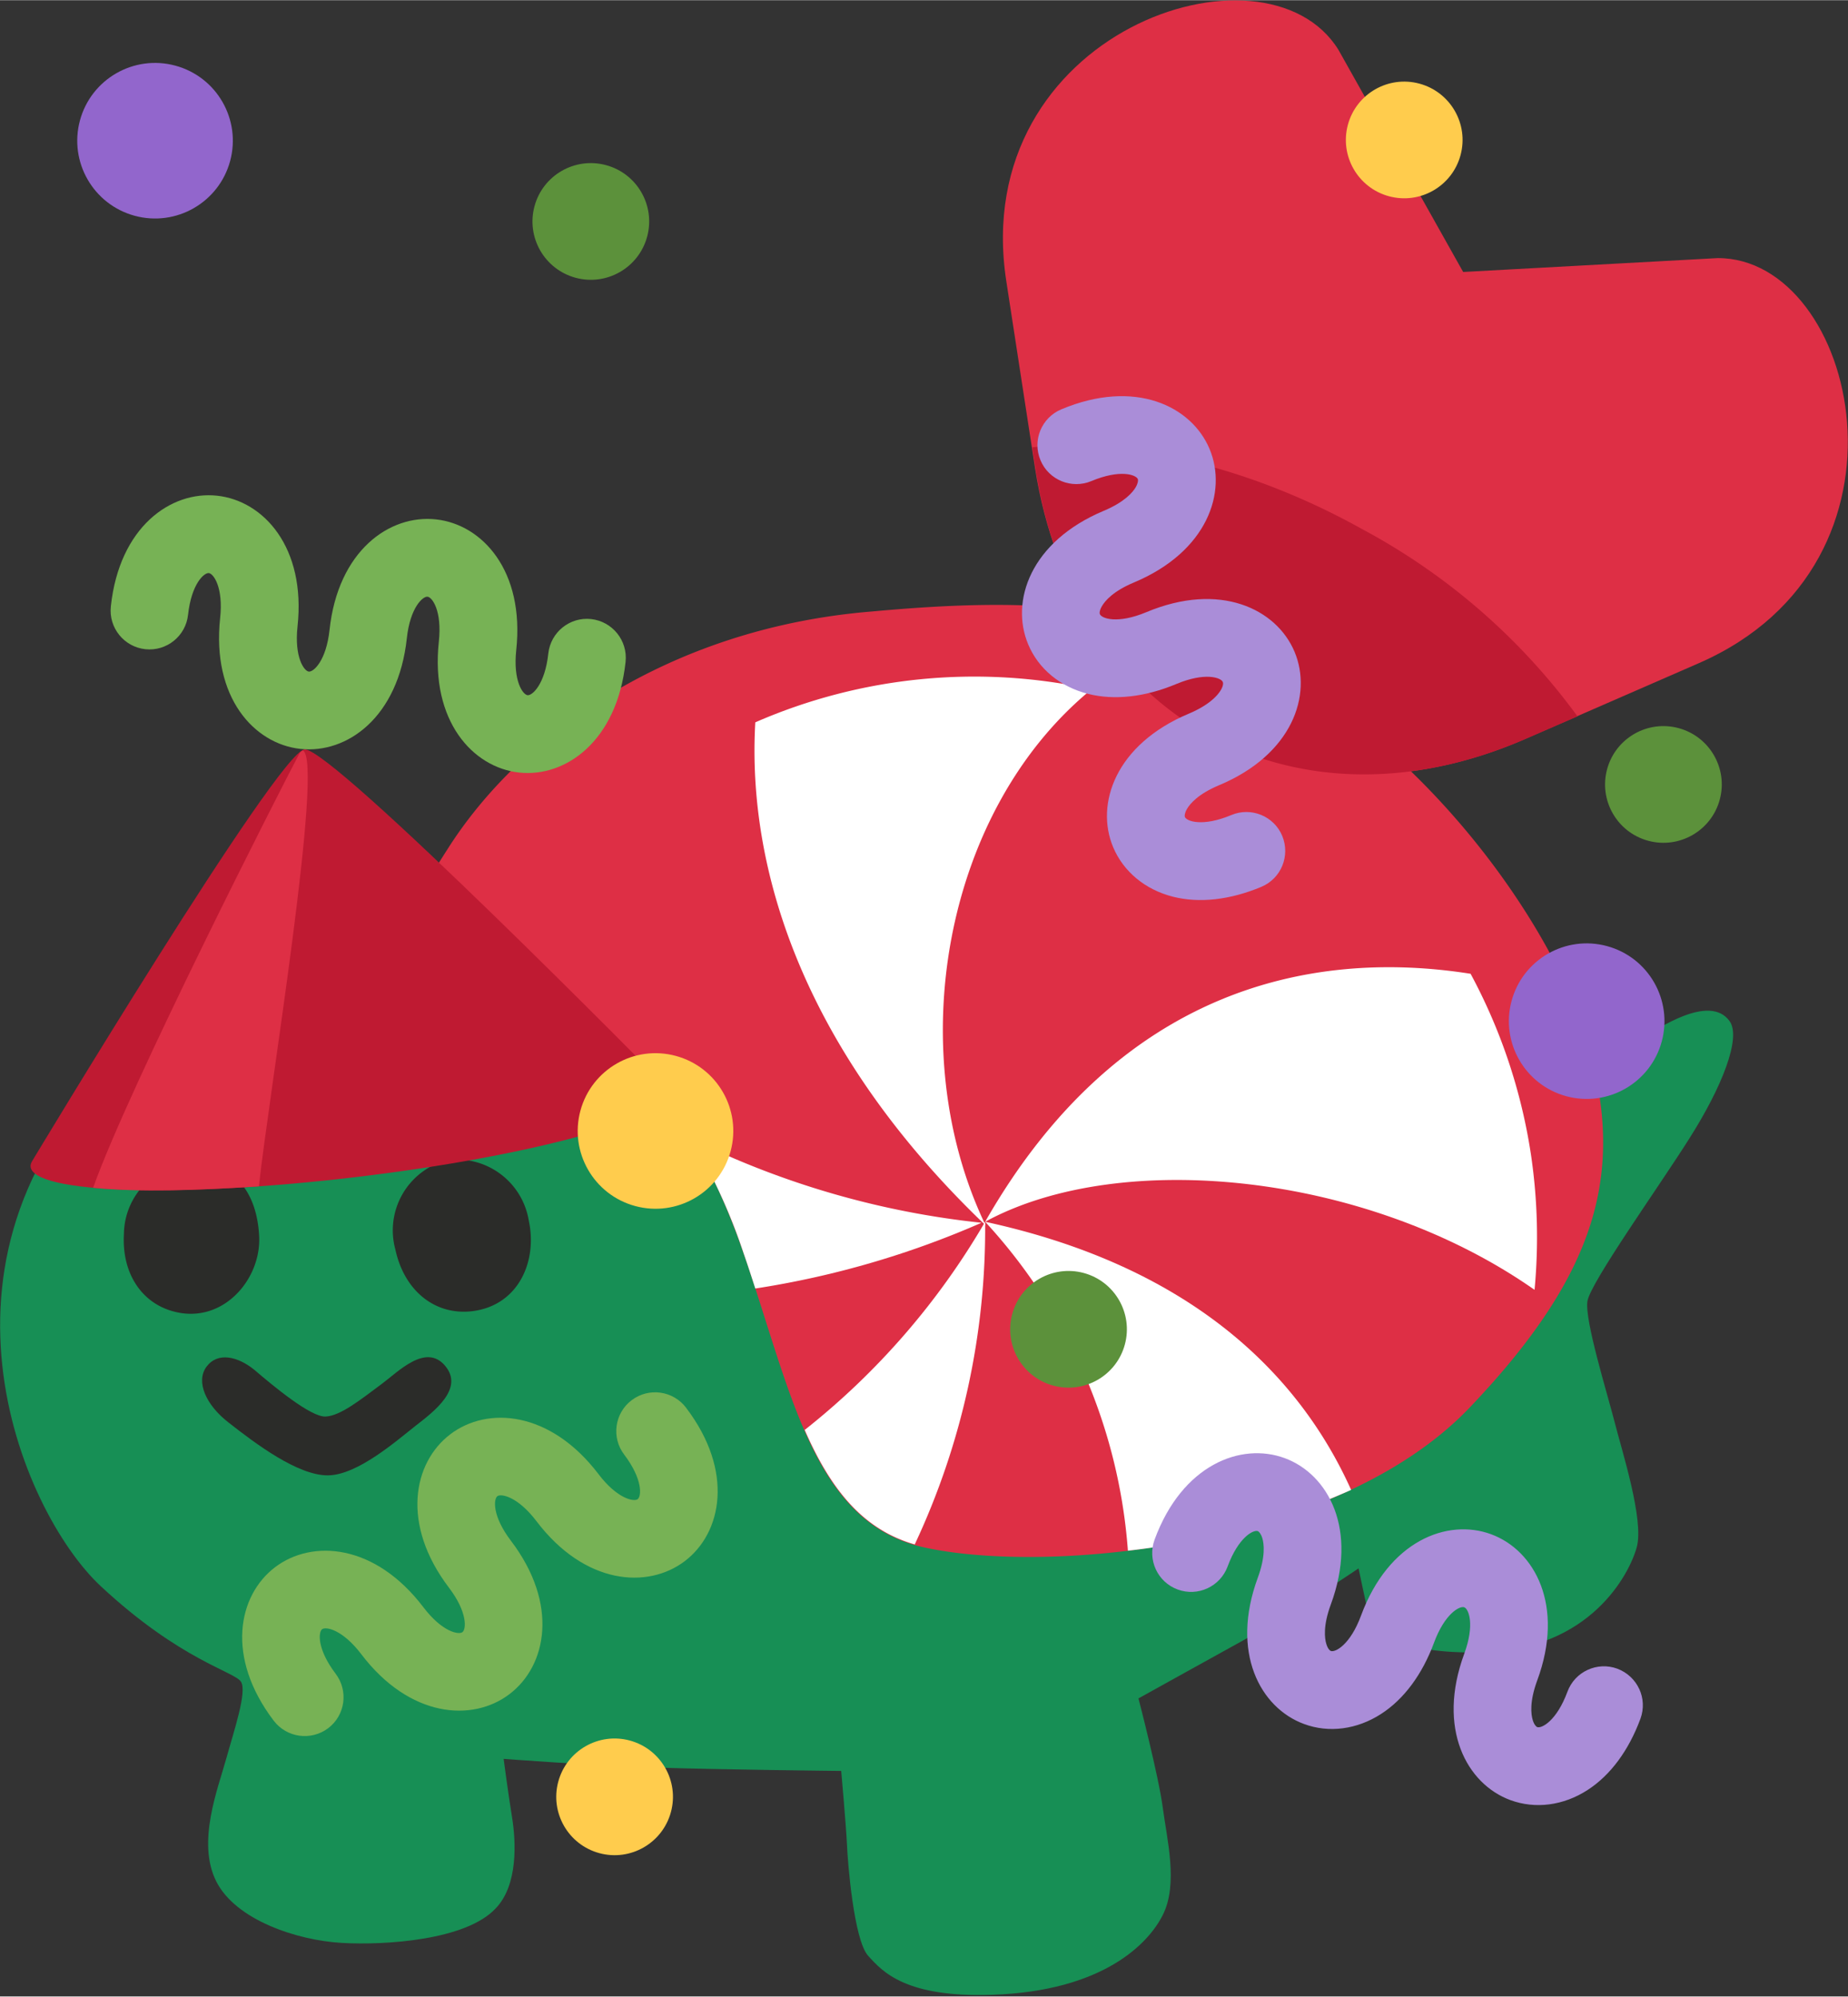 <?xml version="1.0" encoding="UTF-8" standalone="no"?>
<svg
   width="39.45mm"
   height="42.63mm"
   viewBox="0 0 111.84 120.83"
   version="1.1"
   id="svg27858"
   xmlns="http://www.w3.org/2000/svg"
   xmlns:svg="http://www.w3.org/2000/svg">
  <rect x="0" y="0" width="111.84" height="120.83" fill="#333333" stroke="none"/>
  <defs
     id="defs27820">
    <style
       id="style27818">
      .cls-1 {
        fill: #178f55;
      }

      .cls-2 {
        fill: #de2f45;
      }

      .cls-3 {
        fill: #2b2c29;
      }

      .cls-4 {
        fill: #bf1a32;
      }

      .cls-5 {
        fill: #fff;
      }
    </style>
  </defs>
  <g
     id="Layer_2"
     data-name="Layer 2">
    <g
       id="grid">
      <g
         id="ml_copy"
         data-name="ml copy">
        <g
           id="mints">
          <g
             id="g27852">
            <path
               class="cls-1"
               d="M95.19,65.42l4.27-2.63c.86-.53,4-2.67,5.21-1,.73,1-.46,4-2.42,7.09-1.79,2.85-6,8.73-6.18,9.87s1.21,5.6,1.65,7.33,1.78,5.9,1.34,7.54-2.8,6.2-9.3,6.38c-5.16.14-6.72-1.31-6.93-2.23-.15-.66-.61-2.85-.61-2.85s-4.14,2.79-6.1,3.87-7.22,4-7.22,4,1.22,4.7,1.47,6.61.95,4.63,0,6.5c-.85,1.71-3.59,4.61-10.32,4.83-5.25.18-6.64-1.4-7.51-2.36s-1.24-5.71-1.28-6.7-.35-4.49-.35-4.49-7.13-.07-11.43-.21c-3.9-.13-9-.52-9-.52s.27,2.06.51,3.54.37,4.11-1,5.52c-1.79,1.91-6.63,2.23-9.3,2.08s-6.43-1.37-7.61-3.74.11-5.59.62-7.44c.45-1.63,1.26-4,.89-4.62S10.94,100.51,6.1,96-5.5,75.59,7.72,63.77,46.63,63.19,48,64,95.19,65.42,95.19,65.42Z"
               id="path27822" />
            <path
               class="cls-2"
               d="M52.77,37c-12.34,1-21.37,7.54-25.7,14.41a56.4,56.4,0,0,0-3.85,7,20.76,20.76,0,0,1,8.2,1.86C36,62.46,41.2,64.82,45,75.84c2.88,8.32,4.19,16.3,10.88,17.8,7.57,1.69,25,0,33.06-8.45s9.42-14.64,7-22.55-12.57-21.76-26-25C64.12,36.26,58.37,36.49,52.77,37Z"
               id="path27824" />
            <path
               class="cls-3"
               d="M32,73.86c.54,2.5-.64,5.14-3.4,5.49-2.27.28-4.13-1.23-4.67-3.72A4.4,4.4,0,0,1,27,70.22,4.41,4.41,0,0,1,32,73.86Z"
               id="path27826" />
            <path
               class="cls-3"
               d="M15.68,74.74c.17,2.51-1.94,5.13-4.69,4.73-2.27-.34-3.64-2.28-3.49-4.8a4.37,4.37,0,0,1,4.4-4.31C14.18,70.5,15.52,72.11,15.68,74.74Z"
               id="path27828" />
            <path
               class="cls-3"
               d="M23.11,83.75c1-.74,2.66-2.48,3.83-1.09s-.7,2.78-1.79,3.63-3.51,3-5.32,3-4.33-1.89-6-3.2c-1.37-1.06-2-2.48-1.33-3.38s1.88-.63,2.89.19c1.17,1,3.42,2.87,4.31,2.83S21.77,84.75,23.11,83.75Z"
               id="path27830" />
            <path
               class="cls-2"
               d="M102.81,40.13c14-6.11,9.55-24.55,1.14-24.52l-15.4.84L81,3C76.57-4.15,58.59,1.92,60.9,17l1.74,11.32C65,43.46,78.3,50.82,92.31,44.71Z"
               id="path27832" />
            <path
               class="cls-4"
               d="M62.47,27.06l.2,1.29C65,43.46,78.33,50.82,92.34,44.71l3.13-1.36A38.76,38.76,0,0,0,82.41,32C75.55,28.18,68.39,26.58,62.47,27.06Z"
               id="path27834" />
            <g
               id="g27842">
              <path
                 class="cls-5"
                 d="M41.82,68.91A34.54,34.54,0,0,1,45,75.84c.25.71.48,1.43.71,2.14A54.86,54.86,0,0,0,59.4,74,52,52,0,0,1,41.82,68.91Z"
                 id="path27836" />
              <path
                 class="cls-5"
                 d="M59.65,74.16C54.54,63.51,57.16,49,66.06,41.71a33.12,33.12,0,0,0-20.35,2C45.21,52.37,48.43,63.43,59.65,74.16Z"
                 id="path27838" />
              <path
                 class="cls-5"
                 d="M28.92,59.14s-.05.1-.08.14l.27.08Z"
                 id="path27840" />
            </g>
            <g
               id="g27850">
              <path
                 class="cls-5"
                 d="M48.7,86.54c1.49,3.41,3.4,6,6.66,6.93a45,45,0,0,0,4.26-19.53A44.67,44.67,0,0,1,48.7,86.54Z"
                 id="path27844" />
              <path
                 class="cls-5"
                 d="M68.26,93.85a45.51,45.51,0,0,0,13.51-3.68c-3.19-7.1-9.8-13.55-22.15-16.23A32.92,32.92,0,0,1,68.26,93.85Z"
                 id="path27846" />
              <path
                 class="cls-5"
                 d="M59.62,73.94c8.17-4.45,23.09-3,33.25,4.12a34.13,34.13,0,0,0-.2-8.07A33.66,33.66,0,0,0,89,58.93C79.13,57.37,67.58,60,59.62,73.94Z"
                 id="path27848" />
            </g>
          </g>
        </g>
      </g>
    </g>
  </g>
  <g
     id="g8739"
     transform="matrix(1.241,-0.297,0.297,1.241,-34.552,26.812)">
    <path
       fill="#dd2e44"
       d="m 50.008,43.573 c 0.011,-0.09 -0.023,-0.185 -0.081,-0.281 0,0 -11.66,-19.349 -12.932,-19.5 -1.272,-0.149 -17.096,15.976 -17.096,15.976 -0.079,0.08 -0.134,0.163 -0.144,0.255 -0.149,1.263 6.504,3.08 14.857,4.061 8.355,0.981 15.247,0.753 15.396,-0.51 z"
       id="path5268"
       style="fill:#bf1a32;fill-opacity:1;stroke-width:1.394" />
    <path
       fill="#ea596e"
       d="m 36.91,23.816 c -0.045,0.012 -0.1,0.037 -0.163,0.075 -1.276,1.439 -11.566,13.519 -14.339,17.79 2.169,0.745 4.658,1.247 7.662,1.764 1.415,-3.989 7.721,-18.905 6.84,-19.629 z"
       id="path5270"
       style="fill:#de2f45;fill-opacity:1;stroke-width:1.394" />
  </g>
  <g
     id="g9662"
     transform="matrix(-0.261,0.965,-0.965,-0.261,111.131,7.326)">
    <path
       fill="#77b255"
       d="m 93.375,46.88 c 2.946,-3.824 6.752,-4.076 8.987,-2.348 2.233,1.725 2.96,5.472 0.013,9.291 -1.151,1.49 -1.071,2.51 -0.848,2.687 0.231,0.177 1.241,-0.007 2.389,-1.495 2.945,-3.821 6.753,-4.07 8.988,-2.343 2.239,1.724 2.958,5.47 0.01,9.291 -1.148,1.49 -1.068,2.514 -0.84,2.687 0.225,0.173 1.236,-0.007 2.386,-1.495 0.792,-1.026 2.272,-1.222 3.299,-0.428 1.028,0.799 1.219,2.274 0.424,3.305 -2.945,3.818 -6.75,4.074 -8.992,2.346 -2.233,-1.725 -2.955,-5.47 -0.009,-9.294 1.152,-1.49 1.071,-2.51 0.842,-2.683 -0.225,-0.176 -1.236,0.003 -2.383,1.49 -2.949,3.824 -6.752,4.076 -8.992,2.346 -2.234,-1.722 -2.955,-5.467 -0.008,-9.292 1.149,-1.485 1.064,-2.511 0.842,-2.683 -0.23,-0.175 -1.238,0.005 -2.389,1.491 -0.793,1.033 -2.27,1.221 -3.299,0.428 -1.028,-0.794 -1.219,-2.274 -0.421,-3.302 z"
       id="path9165"
       style="stroke-width:2.355" />
    <circle
       fill="#5c913b"
       cx="25.543"
       cy="71.2"
       r="3.532"
       id="circle9167"
       style="stroke-width:2.355" />
    <circle
       fill="#9266cc"
       cx="56.545"
       cy="0.361"
       r="4.709"
       id="circle9169"
       style="stroke-width:2.355" />
    <circle
       fill="#9266cc"
       cx="27.712"
       cy="97.943"
       r="4.709"
       id="circle9171"
       style="stroke-width:2.355" />
    <circle
       fill="#5c913b"
       cx="41.496"
       cy="-0.382"
       r="3.532"
       id="circle9173"
       style="stroke-width:2.355" />
    <circle
       fill="#5c913b"
       cx="82.745"
       cy="25.77"
       r="3.532"
       id="circle9175"
       style="stroke-width:2.355" />
    <circle
       fill="#ffcc4d"
       cx="77.681"
       cy="53.042"
       r="4.709"
       id="circle9177"
       style="stroke-width:2.355" />
    <circle
       fill="#ffcc4d"
       cx="7.923"
       cy="24.954"
       r="3.532"
       id="circle9179"
       style="stroke-width:2.355" />
    <circle
       fill="#ffcc4d"
       cx="117.247"
       cy="44.906"
       r="3.532"
       id="circle9181"
       style="stroke-width:2.355" />
    <path
       fill="#77b255"
       d="m 55.625,93.165 c -4.767,0.758 -7.707,-1.673 -8.146,-4.463 -0.439,-2.788 1.606,-6.011 6.37,-6.764 1.86,-0.293 2.502,-1.089 2.462,-1.372 -0.047,-0.288 -0.908,-0.847 -2.763,-0.554 -4.765,0.756 -7.704,-1.677 -8.143,-4.468 -0.444,-2.791 1.605,-6.008 6.372,-6.762 1.858,-0.295 2.502,-1.094 2.455,-1.377 -0.045,-0.28 -0.903,-0.844 -2.761,-0.551 -1.28,0.202 -2.491,-0.671 -2.693,-1.954 -0.199,-1.287 0.676,-2.49 1.961,-2.694 4.762,-0.754 7.705,1.673 8.148,4.468 0.439,2.788 -1.607,6.006 -6.375,6.764 -1.86,0.293 -2.502,1.089 -2.455,1.372 0.043,0.282 0.901,0.846 2.756,0.553 4.769,-0.755 7.707,1.673 8.148,4.468 0.442,2.786 -1.605,6.004 -6.374,6.761 -1.855,0.291 -2.498,1.095 -2.455,1.372 0.047,0.285 0.903,0.846 2.761,0.556 1.286,-0.206 2.489,0.671 2.693,1.954 0.202,1.283 -0.676,2.49 -1.96,2.69 z"
       id="path9584"
       style="stroke-width:2.355" />
    <path
       fill="#aa8dd8"
       d="m 94.748,-13.271 c 0.462,-0.385 1.07,-0.594 1.719,-0.538 2.045,0.184 3.779,0.863 5.003,1.964 1.296,1.165 1.951,2.75 1.809,4.352 -0.252,2.809 -3.018,5.437 -7.827,5.008 -1.871,-0.166 -2.691,0.45 -2.714,0.735 -0.028,0.285 0.671,1.038 2.542,1.206 2.045,0.184 3.779,0.863 5.003,1.964 1.296,1.165 1.956,2.75 1.809,4.352 -0.252,2.812 -3.018,5.437 -7.823,5.01 -1.363,-0.121 -2.076,0.173 -2.377,0.359 -0.24,0.153 -0.334,0.298 -0.342,0.378 -0.023,0.283 0.667,1.036 2.542,1.204 1.295,0.117 2.253,1.261 2.136,2.556 -0.115,1.295 -1.256,2.251 -2.556,2.136 -4.805,-0.427 -7.066,-3.501 -6.814,-6.315 0.252,-2.812 3.018,-5.437 7.827,-5.008 1.363,0.123 2.072,-0.172 2.372,-0.359 0.242,-0.151 0.336,-0.296 0.342,-0.376 0.028,-0.285 -0.667,-1.038 -2.542,-1.206 C 90.053,3.72 87.792,0.648 88.044,-2.166 c 0.252,-2.812 3.018,-5.439 7.823,-5.005 1.363,0.121 2.076,-0.175 2.377,-0.362 0.24,-0.15 0.334,-0.296 0.342,-0.376 0.023,-0.285 -0.671,-1.038 -2.542,-1.206 -1.295,-0.115 -2.253,-1.261 -2.136,-2.556 0.063,-0.651 0.38,-1.213 0.842,-1.6 z"
       id="path9586"
       style="stroke-width:2.355" />
    <path
       fill="#aa8dd8"
       d="m 52.271,20.605 c 0.597,0.075 1.164,0.378 1.565,0.891 1.26,1.622 1.945,3.353 1.974,4.999 0.03,1.742 -0.682,3.302 -1.951,4.29 -2.227,1.731 -6.035,1.498 -9,-2.314 -1.154,-1.482 -2.163,-1.662 -2.388,-1.484 -0.228,0.174 -0.302,1.199 0.851,2.682 1.26,1.622 1.945,3.353 1.974,4.999 0.03,1.742 -0.679,3.306 -1.951,4.29 -2.229,1.732 -6.035,1.498 -8.998,-2.309 -0.841,-1.08 -1.542,-1.402 -1.883,-1.494 -0.275,-0.071 -0.446,-0.041 -0.51,0.008 -0.223,0.176 -0.303,1.194 0.852,2.68 0.797,1.028 0.614,2.508 -0.414,3.305 -1.026,0.799 -2.503,0.615 -3.305,-0.414 -2.963,-3.807 -2.255,-7.557 -0.024,-9.291 2.229,-1.732 6.035,-1.498 9,2.314 0.839,1.082 1.538,1.398 1.88,1.491 0.275,0.075 0.446,0.044 0.508,-0.006 0.228,-0.174 0.305,-1.195 -0.851,-2.682 -2.961,-3.808 -2.255,-7.557 -0.024,-9.291 2.229,-1.732 6.037,-1.5 8.995,2.312 0.841,1.08 1.543,1.4 1.885,1.492 0.274,0.073 0.444,0.042 0.508,-0.006 0.224,-0.178 0.302,-1.199 -0.85,-2.682 -0.799,-1.026 -0.614,-2.508 0.414,-3.305 0.52,-0.398 1.147,-0.548 1.745,-0.475 z"
       id="path12881"
       style="stroke-width:2.355" />
  </g>
</svg>
